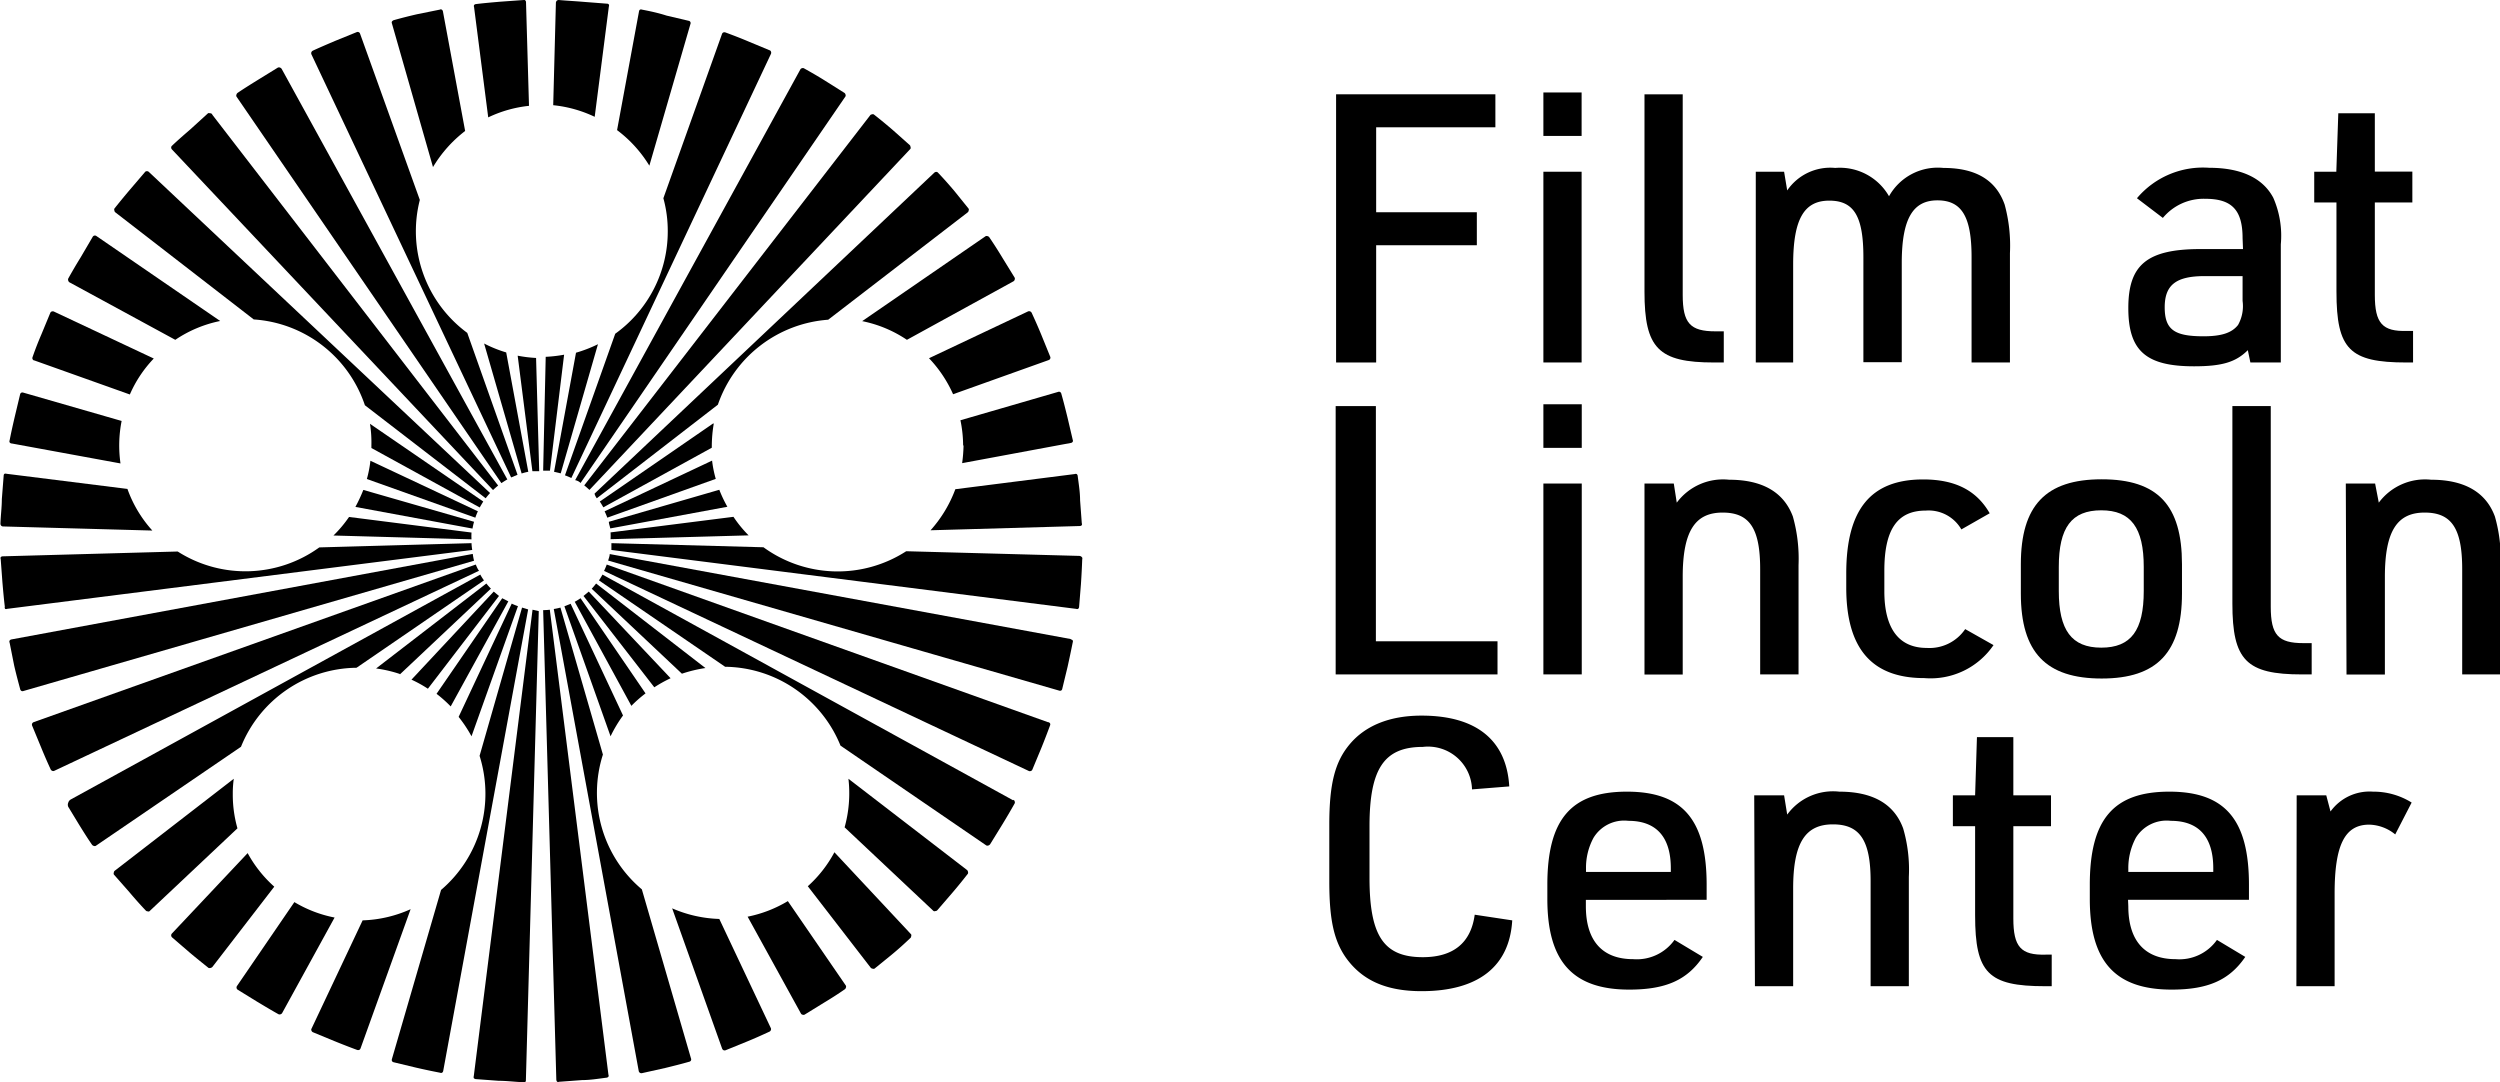 <svg id="Layer_1" data-name="Layer 1" xmlns="http://www.w3.org/2000/svg" viewBox="0 0 176.56 76.44"><g id="project-logo-filmlinc"><g id="falc-reel-logo-violet-f"><g id="Group"><path id="Path" d="M33.37,37.33a4.15,4.15,0,0,1,.11-.48L25.66,34.6a10.88,10.88,0,0,1-.56,1.2Z"/><path id="Path-2" data-name="Path" d="M44,50.53,40.3,42.64l-.44.18L43.12,52A9.34,9.34,0,0,1,44,50.53Z"/><path id="Path-3" data-name="Path" d="M41.58,41.78l-.37.31,5,6.45a9.3,9.3,0,0,1,1.15-.64Z"/><path id="Path-4" data-name="Path" d="M28.24,47.63l6.43-6.06a3.73,3.73,0,0,1-.32-.36l-7.79,6a8.9,8.9,0,0,1,1.68.39Z"/><path id="Path-5" data-name="Path" d="M68.05,31.45a10.69,10.69,0,0,1-.1,1.26l7.69-1.43a.2.2,0,0,0,.12-.08.17.17,0,0,0,0-.14l-.37-1.58c-.14-.57-.28-1.13-.44-1.69a.19.19,0,0,0-.09-.11.17.17,0,0,0-.14,0l-6.89,2a9,9,0,0,1,.19,1.79Z"/><path id="Path-6" data-name="Path" d="M35.24,42.09l-.37-.31L29.06,48a8.74,8.74,0,0,1,1.16.64Z"/><path id="Path-7" data-name="Path" d="M42.1,41.21c-.1.13-.2.25-.31.37l6.37,6a9.56,9.56,0,0,1,1.66-.4Z"/><path id="Path-8" data-name="Path" d="M41,34.11,59.71,6.81a.17.17,0,0,0,0-.14.19.19,0,0,0-.09-.12L58.27,5.7c-.49-.31-1-.6-1.5-.88a.18.18,0,0,0-.14,0,.17.17,0,0,0-.11.09l-15.9,29C40.76,33.94,40.9,34,41,34.11Z"/><path id="Path-9" data-name="Path" d="M47.16,16.33a8.89,8.89,0,0,1-3.71,7.24l-3.55,10a4.32,4.32,0,0,1,.45.19L54.45,3.8a.2.2,0,0,0,0-.15.14.14,0,0,0-.1-.1l-1.49-.62c-.54-.23-1.09-.44-1.63-.64a.22.22,0,0,0-.14,0,.18.18,0,0,0-.1.11L46.85,14a8.7,8.7,0,0,1,.31,2.32Z"/><path id="Path-10" data-name="Path" d="M45.86,11.7l2.9-10a.17.17,0,0,0,0-.14.16.16,0,0,0-.12-.09l-1.57-.37C46.48.91,45.91.79,45.34.68a.19.19,0,0,0-.14,0,.19.19,0,0,0-.07.12L43.58,9.19A8.94,8.94,0,0,1,45.86,11.7Z"/><path id="Path-11" data-name="Path" d="M67.29,27.85l6.77-2.42a.18.18,0,0,0,.11-.1.17.17,0,0,0,0-.14l-.61-1.5c-.22-.54-.46-1.08-.7-1.6a.22.22,0,0,0-.11-.1.23.23,0,0,0-.14,0l-7,3.31a8.91,8.91,0,0,1,1.7,2.54Z"/><path id="Path-12" data-name="Path" d="M64.05,24l7.52-4.13a.18.18,0,0,0,.09-.12.17.17,0,0,0,0-.14l-.85-1.38c-.3-.5-.62-1-.94-1.47a.2.2,0,0,0-.12-.08.17.17,0,0,0-.14,0l-8.72,6A8.72,8.72,0,0,1,64.05,24Z"/><path id="Path-13" data-name="Path" d="M41.63,34.6,64.3,10.51a.16.16,0,0,0,0-.14.16.16,0,0,0-.06-.13L63.06,9.19q-.66-.57-1.35-1.11a.17.17,0,0,0-.14,0,.15.15,0,0,0-.12.07L41.26,34.28C41.39,34.38,41.51,34.49,41.63,34.6Z"/><path id="Path-14" data-name="Path" d="M42.15,35.19l8.55-6.61a8.92,8.92,0,0,1,7.79-6L68.34,15a.19.19,0,0,0,.07-.13.15.15,0,0,0,0-.13l-1-1.24c-.37-.44-.76-.88-1.16-1.3a.16.16,0,0,0-.13-.06.21.21,0,0,0-.13.05l-24,22.67C42,34.93,42.05,35.06,42.15,35.19Z"/><path id="Path-15" data-name="Path" d="M36.58,42.81a4.07,4.07,0,0,1-.44-.18l-3.75,8A9.34,9.34,0,0,1,33.3,52Z"/><path id="Path-16" data-name="Path" d="M42.7,36.11a4.68,4.68,0,0,1,.19.45l7.66-2.74a8,8,0,0,1-.26-1.29Z"/><path id="Path-17" data-name="Path" d="M50.8,34.59,43,36.85c0,.15.07.31.1.47l8.27-1.53A9.25,9.25,0,0,1,50.8,34.59Z"/><path id="Path-18" data-name="Path" d="M35.47,42.25,30.83,49a9.05,9.05,0,0,1,1,.89l4.07-7.42Z"/><path id="Path-19" data-name="Path" d="M24.65,36.51a8.58,8.58,0,0,1-1.1,1.31l9.75.27a3.64,3.64,0,0,1,0-.48Z"/><path id="Path-20" data-name="Path" d="M33.57,36.56a4.22,4.22,0,0,1,.18-.45l-7.59-3.57a8.16,8.16,0,0,1-.25,1.29Z"/><path id="Path-21" data-name="Path" d="M65.72,37.45l10.54-.3a.2.2,0,0,0,.14-.06.18.18,0,0,0,0-.14l-.12-1.62c0-.58-.1-1.16-.17-1.73a.19.19,0,0,0-.07-.12.18.18,0,0,0-.14,0l-8.43,1.07A9.08,9.08,0,0,1,65.72,37.45Z"/><path id="Path-22" data-name="Path" d="M51.8,36.5l-8.68,1.1a3.87,3.87,0,0,1,0,.48l9.75-.27A8.58,8.58,0,0,1,51.8,36.5Z"/><path id="Path-23" data-name="Path" d="M41,42.25a4.06,4.06,0,0,1-.41.25l4,7.35a9.06,9.06,0,0,1,1-.88Z"/><path id="Path-24" data-name="Path" d="M36.84,33.44a3.59,3.59,0,0,1,.47-.12l-1.56-8.43a8.78,8.78,0,0,1-1.56-.63Z"/><path id="Path-25" data-name="Path" d="M42,8.25,43,.46a.18.18,0,0,0,0-.14.16.16,0,0,0-.13-.06L41.2.13C40.61.08,40,.05,39.46,0a.24.24,0,0,0-.14.05.31.31,0,0,0-.06.13l-.19,7.25A8.86,8.86,0,0,1,42,8.25Z"/><path id="Path-26" data-name="Path" d="M26.23,31.45v.19l7.65,4.2c.08-.14.16-.28.25-.42l-8-5.49A8.59,8.59,0,0,1,26.23,31.45Z"/><path id="Path-27" data-name="Path" d="M37.6,33.28l.48,0-.22-8a9.24,9.24,0,0,1-1.3-.16Z"/><path id="Path-28" data-name="Path" d="M40.68,24.91l-1.55,8.41.47.11,2.63-9.12A9.38,9.38,0,0,1,40.68,24.91Z"/><path id="Path-29" data-name="Path" d="M50.36,29.91l-8,5.51c.09.13.17.27.25.41l7.66-4.21c0-.06,0-.11,0-.17a9.8,9.8,0,0,1,.14-1.54Z"/><path id="Path-30" data-name="Path" d="M38.36,33.24l.48,0,1-8.19a9.59,9.59,0,0,1-1.3.15Z"/><path id="Path-31" data-name="Path" d="M36.87,42.91l-3,10.47a8.92,8.92,0,0,1-2.72,9.47L27.68,74.79a.22.22,0,0,0,0,.14.18.18,0,0,0,.12.09l1.58.38c.56.13,1.13.25,1.7.36a.17.17,0,0,0,.14,0,.2.2,0,0,0,.08-.12l6-32.6Z"/><path id="Path-32" data-name="Path" d="M50.8,64.9a9,9,0,0,1-3.33-.75L51,74.06a.22.22,0,0,0,.1.11.19.19,0,0,0,.15,0l1.5-.61c.54-.22,1.07-.46,1.59-.7a.18.18,0,0,0,.1-.11.17.17,0,0,0,0-.14Z"/><path id="Path-33" data-name="Path" d="M45.33,62.81a8.9,8.9,0,0,1-2.75-9.52l-3-10.38a3.94,3.94,0,0,1-.47.1l6,32.63a.19.19,0,0,0,.23.15L47,75.42c.57-.14,1.13-.28,1.69-.44a.17.17,0,0,0,.11-.09.17.17,0,0,0,0-.14Z"/><path id="Path-34" data-name="Path" d="M37.61,43.06,33.46,76a.23.23,0,0,0,0,.14.24.24,0,0,0,.13.07l1.62.12c.58,0,1.16.08,1.74.1a.19.19,0,0,0,.13,0,.16.16,0,0,0,.06-.13l.91-33.14Z"/><path id="Path-35" data-name="Path" d="M38.36,43.09l.93,33.17a.25.25,0,0,0,.06.14.18.18,0,0,0,.14,0l1.62-.12c.58,0,1.16-.1,1.73-.17a.21.21,0,0,0,.13-.07.17.17,0,0,0,0-.14L38.83,43.06A3.59,3.59,0,0,1,38.36,43.09Z"/><path id="Path-36" data-name="Path" d="M17.49,60.25l-5.35,5.68a.19.19,0,0,0-.05.14.2.2,0,0,0,.06.13l1.23,1.06c.45.38.9.74,1.35,1.1a.23.23,0,0,0,.14,0,.27.27,0,0,0,.13-.07l4.37-5.67A8.81,8.81,0,0,1,17.49,60.25Z"/><path id="Path-37" data-name="Path" d="M25.61,65,22,72.65a.14.14,0,0,0,0,.14.18.18,0,0,0,.1.11l1.5.62q.81.33,1.62.63a.26.26,0,0,0,.15,0,.22.22,0,0,0,.09-.1L29,64.21A8.9,8.9,0,0,1,25.61,65Z"/><path id="Path-38" data-name="Path" d="M20.79,63.71l-4.05,5.92a.19.19,0,0,0,.05.27l1.38.85c.5.3,1,.6,1.5.88a.2.2,0,0,0,.15,0,.19.19,0,0,0,.11-.09l3.7-6.74A8.78,8.78,0,0,1,20.79,63.71Z"/><path id="Path-39" data-name="Path" d="M58.93,60.19a8.77,8.77,0,0,1-1.88,2.4l4.44,5.75a.21.21,0,0,0,.13.07.19.19,0,0,0,.14,0l1.23-1c.45-.37.88-.76,1.3-1.16a.16.16,0,0,0,.06-.13.17.17,0,0,0,0-.13Z"/><path id="Path-40" data-name="Path" d="M75.61,45.13l-32.55-6c0,.15-.07.31-.11.46l31.84,9.18a.2.2,0,0,0,.15,0,.17.17,0,0,0,.08-.12l.38-1.57q.19-.86.36-1.71a.19.19,0,0,0,0-.14.19.19,0,0,0-.12-.07Z"/><polygon id="Path-41" data-name="Path" points="37.08 0.03 37.08 0.03 37.06 0.03 37.06 0.03 37.08 0.03"/><path id="Path-42" data-name="Path" d="M76.23,39.26,64,38.93a8.91,8.91,0,0,1-10.08-.28l-10.74-.29c0,.16,0,.32,0,.48L76,43a.18.18,0,0,0,.14,0,.21.21,0,0,0,.07-.13l.13-1.61q.06-.89.09-1.74a.24.24,0,0,0,0-.14A.26.26,0,0,0,76.23,39.26Z"/><path id="Path-43" data-name="Path" d="M59.92,55a9,9,0,0,1-.27,3.43l6.28,5.91a.16.16,0,0,0,.14,0,.16.16,0,0,0,.13-.06l1.06-1.23c.38-.44.74-.89,1.1-1.35a.23.23,0,0,0,0-.14.19.19,0,0,0-.07-.12Z"/><path id="Path-44" data-name="Path" d="M16.44,56.06A7.55,7.55,0,0,1,16.51,55l-8.4,6.49a.17.17,0,0,0-.07.13.18.18,0,0,0,0,.14L9.13,63c.38.45.76.88,1.16,1.3a.16.16,0,0,0,.13.06.15.15,0,0,0,.13,0l6.22-5.86a8.66,8.66,0,0,1-.33-2.38Z"/><path id="Path-45" data-name="Path" d="M55.64,63.64a8.87,8.87,0,0,1-2.84,1.1l3.76,6.83a.17.17,0,0,0,.11.09.2.2,0,0,0,.15,0l1.38-.85c.5-.3,1-.62,1.46-.94a.2.2,0,0,0,.08-.12.17.17,0,0,0,0-.14Z"/><path id="Path-46" data-name="Path" d="M71.55,56.52l-29-15.94c-.08.14-.16.28-.25.41l8.91,6.1a8.91,8.91,0,0,1,8.15,5.57l10.3,7.05a.21.21,0,0,0,.15,0,.27.27,0,0,0,.12-.09l.85-1.38c.3-.49.6-1,.88-1.5a.17.17,0,0,0,0-.14.14.14,0,0,0-.09-.11Z"/><path id="Path-47" data-name="Path" d="M74,51,42.85,39.87a4.32,4.32,0,0,1-.19.45l30,14.13a.17.17,0,0,0,.14,0,.16.16,0,0,0,.11-.1l.62-1.49c.22-.54.43-1.09.63-1.63a.17.17,0,0,0,0-.14A.19.19,0,0,0,74,51Z"/><path id="Path-48" data-name="Path" d="M35.41,34.12c.14-.09.27-.18.42-.26l-15.94-29a.27.27,0,0,0-.12-.09.22.22,0,0,0-.14,0l-1.38.85c-.5.31-1,.62-1.47.94a.23.23,0,0,0-.08.12.17.17,0,0,0,0,.14Z"/><path id="Path-49" data-name="Path" d="M34.82,34.61c.11-.11.24-.22.36-.32L15,8.11A.16.16,0,0,0,14.82,8a.15.15,0,0,0-.13,0L13.45,9.13c-.44.38-.88.76-1.3,1.16a.16.16,0,0,0-.06.13.19.19,0,0,0,.05.13Z"/><path id="Path-50" data-name="Path" d="M17.92,22.56a8.9,8.9,0,0,1,7.85,6.06l8.53,6.57c.1-.13.2-.25.31-.37L10.51,12.14a.19.19,0,0,0-.14-.05.16.16,0,0,0-.13.06L9.19,13.38q-.57.67-1.11,1.35a.17.17,0,0,0,0,.14.17.17,0,0,0,.07.13Z"/><path id="Path-51" data-name="Path" d="M4.89,19.93,12.38,24a8.78,8.78,0,0,1,3.17-1.33l-8.74-6a.18.18,0,0,0-.26.05L5.7,18.17c-.31.5-.6,1-.88,1.5a.2.2,0,0,0,0,.15A.23.23,0,0,0,4.89,19.93Z"/><path id="Path-52" data-name="Path" d="M36.1,33.72l.45-.19L33,23.51a8.91,8.91,0,0,1-3.35-9.39L25.43,2.38a.18.18,0,0,0-.1-.11.17.17,0,0,0-.14,0l-1.5.61c-.54.23-1.08.46-1.6.7a.22.22,0,0,0-.1.11.22.22,0,0,0,0,.14Z"/><path id="Path-53" data-name="Path" d="M37.36,7.47,37.15.18A.19.19,0,0,0,37.06,0h0A.2.2,0,0,0,37,0L35.33.12c-.58.05-1.16.1-1.73.17a.19.19,0,0,0-.12.07.18.18,0,0,0,0,.14l1,7.79a8.77,8.77,0,0,1,2.93-.82Z"/><path id="Path-54" data-name="Path" d="M30.58,11.8a9.08,9.08,0,0,1,2.27-2.55L31.28.8A.2.2,0,0,0,31.2.68a.14.14,0,0,0-.14,0L29.48,1c-.57.13-1.13.27-1.69.43a.31.31,0,0,0-.11.09.17.17,0,0,0,0,.14Z"/><path id="Path-55" data-name="Path" d="M.21,37.18l10.55.29A8.74,8.74,0,0,1,9,34.53L.46,33.46a.23.23,0,0,0-.14,0,.16.16,0,0,0-.06.13L.13,35.25c0,.58-.08,1.16-.1,1.74a.21.21,0,0,0,.05.13A.18.18,0,0,0,.21,37.18Z"/><path id="Path-56" data-name="Path" d="M33.3,38.36l-10.75.3a8.9,8.9,0,0,1-10,.29L.18,39.29a.2.2,0,0,0-.13.06.19.19,0,0,0,0,.14l.12,1.62c.05.58.1,1.16.17,1.73A.21.21,0,0,0,.36,43,.17.17,0,0,0,.5,43l32.85-4.16A3.91,3.91,0,0,1,33.3,38.36Z"/><path id="Path-57" data-name="Path" d="M2.41,25.45l6.76,2.41a8.67,8.67,0,0,1,1.69-2.54L3.8,22a.2.2,0,0,0-.15,0,.17.17,0,0,0-.1.1l-.62,1.5q-.35.81-.63,1.62a.17.17,0,0,0,0,.14.18.18,0,0,0,.11.1Z"/><path id="Path-58" data-name="Path" d="M33.6,39.87,2.38,51a.22.22,0,0,0-.11.1.2.2,0,0,0,0,.15l.62,1.5q.33.81.69,1.59a.21.21,0,0,0,.11.1.17.17,0,0,0,.14,0l30-14.13C33.72,40.17,33.66,40,33.6,39.87Z"/><path id="Path-59" data-name="Path" d="M33.39,39.12.8,45.16a.2.2,0,0,0-.12.08.16.16,0,0,0,0,.15L1,47c.13.57.28,1.13.43,1.69a.2.2,0,0,0,.09.11.18.18,0,0,0,.14,0l31.82-9.2A3.45,3.45,0,0,1,33.39,39.12Z"/><path id="Path-60" data-name="Path" d="M25.18,47.16l9-6.17a3.54,3.54,0,0,1-.26-.41L5,56.46a.38.38,0,0,0-.18.23.37.37,0,0,0,0,.29l.74,1.22c.31.5.62,1,.94,1.46a.23.23,0,0,0,.12.08.17.17,0,0,0,.14,0l10.26-7A8.9,8.9,0,0,1,25.18,47.16Z"/><path id="Path-61" data-name="Path" d="M.83,31.32l7.68,1.41a8.93,8.93,0,0,1,.08-3l-6.94-2a.22.22,0,0,0-.14,0,.18.18,0,0,0-.09.12L1.05,29.4C.91,30,.79,30.53.68,31.1a.17.17,0,0,0,0,.14.2.2,0,0,0,.12.08Z"/></g><g id="Group-2" data-name="Group"><polygon id="Path-62" data-name="Path" points="94.36 6.66 105.61 6.66 105.61 8.99 97.19 8.99 97.19 14.99 104.3 14.99 104.3 17.32 97.19 17.32 97.19 25.6 94.36 25.6 94.36 6.66"/><path id="Shape" d="M109,6.53h2.7V9.6H109Zm0,5.6h2.7V25.6H109Z"/><path id="Path-63" data-name="Path" d="M118.84,6.66V20.83c0,2,.53,2.57,2.31,2.57h.59v2.2h-.69c-3.93,0-4.91-1-4.91-5V6.66Z"/><path id="Path-64" data-name="Path" d="M124,12.13H126l.22,1.32a3.68,3.68,0,0,1,3.39-1.59,4,4,0,0,1,3.8,2,3.94,3.94,0,0,1,3.84-2c2.28,0,3.72.85,4.33,2.6a11,11,0,0,1,.37,3.42V25.6h-2.71V18.15c0-2.84-.69-4-2.41-4s-2.52,1.27-2.52,4.43v7h-2.71V18.17c0-2.89-.66-4-2.41-4s-2.55,1.25-2.55,4.51V25.6H124Z"/><path id="Shape-2" data-name="Shape" d="M158.38,16.82c0-2-.77-2.78-2.63-2.78a3.74,3.74,0,0,0-3,1.35L150.92,14a6.09,6.09,0,0,1,5.1-2.15c2.25,0,3.79.72,4.53,2.12a6.7,6.7,0,0,1,.53,3.29V25.6h-2.15l-.18-.87c-.85.85-1.83,1.14-3.8,1.14-3.39,0-4.64-1.09-4.64-4.11s1.27-4.17,5.1-4.17h3ZM155.7,19.5c-2,0-2.82.61-2.82,2.2s.69,2.05,2.74,2.05c1.27,0,2-.24,2.44-.8a2.72,2.72,0,0,0,.32-1.7V19.5Z"/><path id="Path-65" data-name="Path" d="M163.44,14.3V12.13H165L165.14,8h2.58v4.12h2.65V14.3h-2.65v6.53c0,2,.53,2.6,2.28,2.54h.42V25.6h-.48c-4,0-4.93-.93-4.93-5V14.3Z"/><polygon id="Path-66" data-name="Path" points="94.33 28.68 97.17 28.68 97.17 45.29 105.76 45.29 105.76 47.63 94.33 47.63 94.33 28.68"/><path id="Shape-3" data-name="Shape" d="M109,28.55h2.71v3.08H109Zm0,5.6h2.71V47.63H109Z"/><path id="Path-67" data-name="Path" d="M116.14,34.15h2.07l.21,1.35a4.07,4.07,0,0,1,3.69-1.62c2.36,0,3.87.88,4.51,2.6a11,11,0,0,1,.4,3.43v7.72h-2.71V40.2c0-2.87-.74-4-2.65-4s-2.82,1.25-2.82,4.54v6.9h-2.7Z"/><path id="Path-68" data-name="Path" d="M140.79,45.56a5.38,5.38,0,0,1-4.89,2.33c-3.71,0-5.51-2.09-5.51-6.39v-1c0-4.51,1.72-6.64,5.43-6.64,2.26,0,3.77.77,4.7,2.39l-2,1.14A2.67,2.67,0,0,0,136,36.06c-2,0-2.92,1.33-2.92,4.24v1.46c0,2.6,1,4,3,4a3.05,3.05,0,0,0,2.71-1.33Z"/><path id="Shape-4" data-name="Shape" d="M142.72,39.85c0-4.14,1.75-6,5.71-6s5.67,1.83,5.67,6v2.07c0,4.14-1.75,6-5.67,6s-5.71-1.83-5.71-6Zm8.68.19c0-2.76-.9-4-3-4s-3,1.22-3,4v1.7c0,2.76.9,4,3,4s3-1.22,3-4Z"/><path id="Path-69" data-name="Path" d="M160.37,28.68V42.85c0,2,.53,2.57,2.3,2.57h.59v2.21h-.69c-3.93,0-4.91-1-4.91-5V28.68Z"/><path id="Path-70" data-name="Path" d="M165.67,34.15h2.07L168,35.5a4.07,4.07,0,0,1,3.69-1.62c2.36,0,3.88.88,4.51,2.6a10.75,10.75,0,0,1,.4,3.43v7.72h-2.71V40.2c0-2.87-.74-4-2.65-4s-2.81,1.25-2.81,4.54v6.9h-2.71Z"/><path id="Path-71" data-name="Path" d="M106.8,65c-.19,3.27-2.42,5-6.4,5-2.52,0-4.21-.77-5.35-2.37-.85-1.22-1.17-2.7-1.17-5.38v-4c0-2.9.4-4.46,1.46-5.71s2.73-2,5.06-2c3.88,0,6,1.75,6.19,5l-2.63.21a3.11,3.11,0,0,0-3.48-3c-2.73,0-3.76,1.54-3.76,5.6V62c0,4.09,1,5.6,3.76,5.6,2.15,0,3.4-1,3.67-3Z"/><path id="Shape-5" data-name="Shape" d="M112,64c0,2.44,1.16,3.74,3.34,3.74a3.27,3.27,0,0,0,2.92-1.36l2,1.2c-1.11,1.64-2.62,2.31-5.2,2.31-4,0-5.78-2-5.78-6.4v-1c0-4.62,1.67-6.58,5.62-6.58s5.63,2,5.63,6.58v1.06H112Zm6-2.42v-.26c0-2.18-1-3.35-3-3.35a2.53,2.53,0,0,0-2.46,1.2,4.44,4.44,0,0,0-.53,2.17v.24Z"/><path id="Path-72" data-name="Path" d="M123.89,56.17H126l.22,1.36a4,4,0,0,1,3.68-1.62c2.37,0,3.88.87,4.51,2.6a10.38,10.38,0,0,1,.4,3.42v7.72h-2.7V62.22c0-2.86-.75-4-2.66-4s-2.81,1.24-2.81,4.53v6.9h-2.7Z"/><path id="Path-73" data-name="Path" d="M137.92,58.35V56.17h1.57l.13-4.11h2.57v4.11h2.66v2.18h-2.66v6.52c0,2,.53,2.6,2.28,2.55h.43v2.23h-.48c-4,0-4.93-.93-4.93-5V58.35Z"/><path id="Shape-6" data-name="Shape" d="M150.31,64c0,2.44,1.17,3.74,3.34,3.74a3.25,3.25,0,0,0,2.92-1.36l2,1.2c-1.12,1.64-2.63,2.31-5.2,2.31-4,0-5.78-2-5.78-6.4v-1c0-4.62,1.67-6.58,5.62-6.58s5.62,2,5.62,6.58v1.06h-8.54Zm6-2.42v-.26c0-2.18-1-3.35-3-3.35a2.55,2.55,0,0,0-2.47,1.2,4.55,4.55,0,0,0-.53,2.17v.24Z"/><path id="Path-74" data-name="Path" d="M162.2,56.17h2.09l.3,1.14a3.4,3.4,0,0,1,3-1.4,5.08,5.08,0,0,1,2.73.77l-1.16,2.25a3,3,0,0,0-1.84-.69c-1.72,0-2.44,1.43-2.44,4.86v6.55h-2.7Z"/></g></g></g></svg>